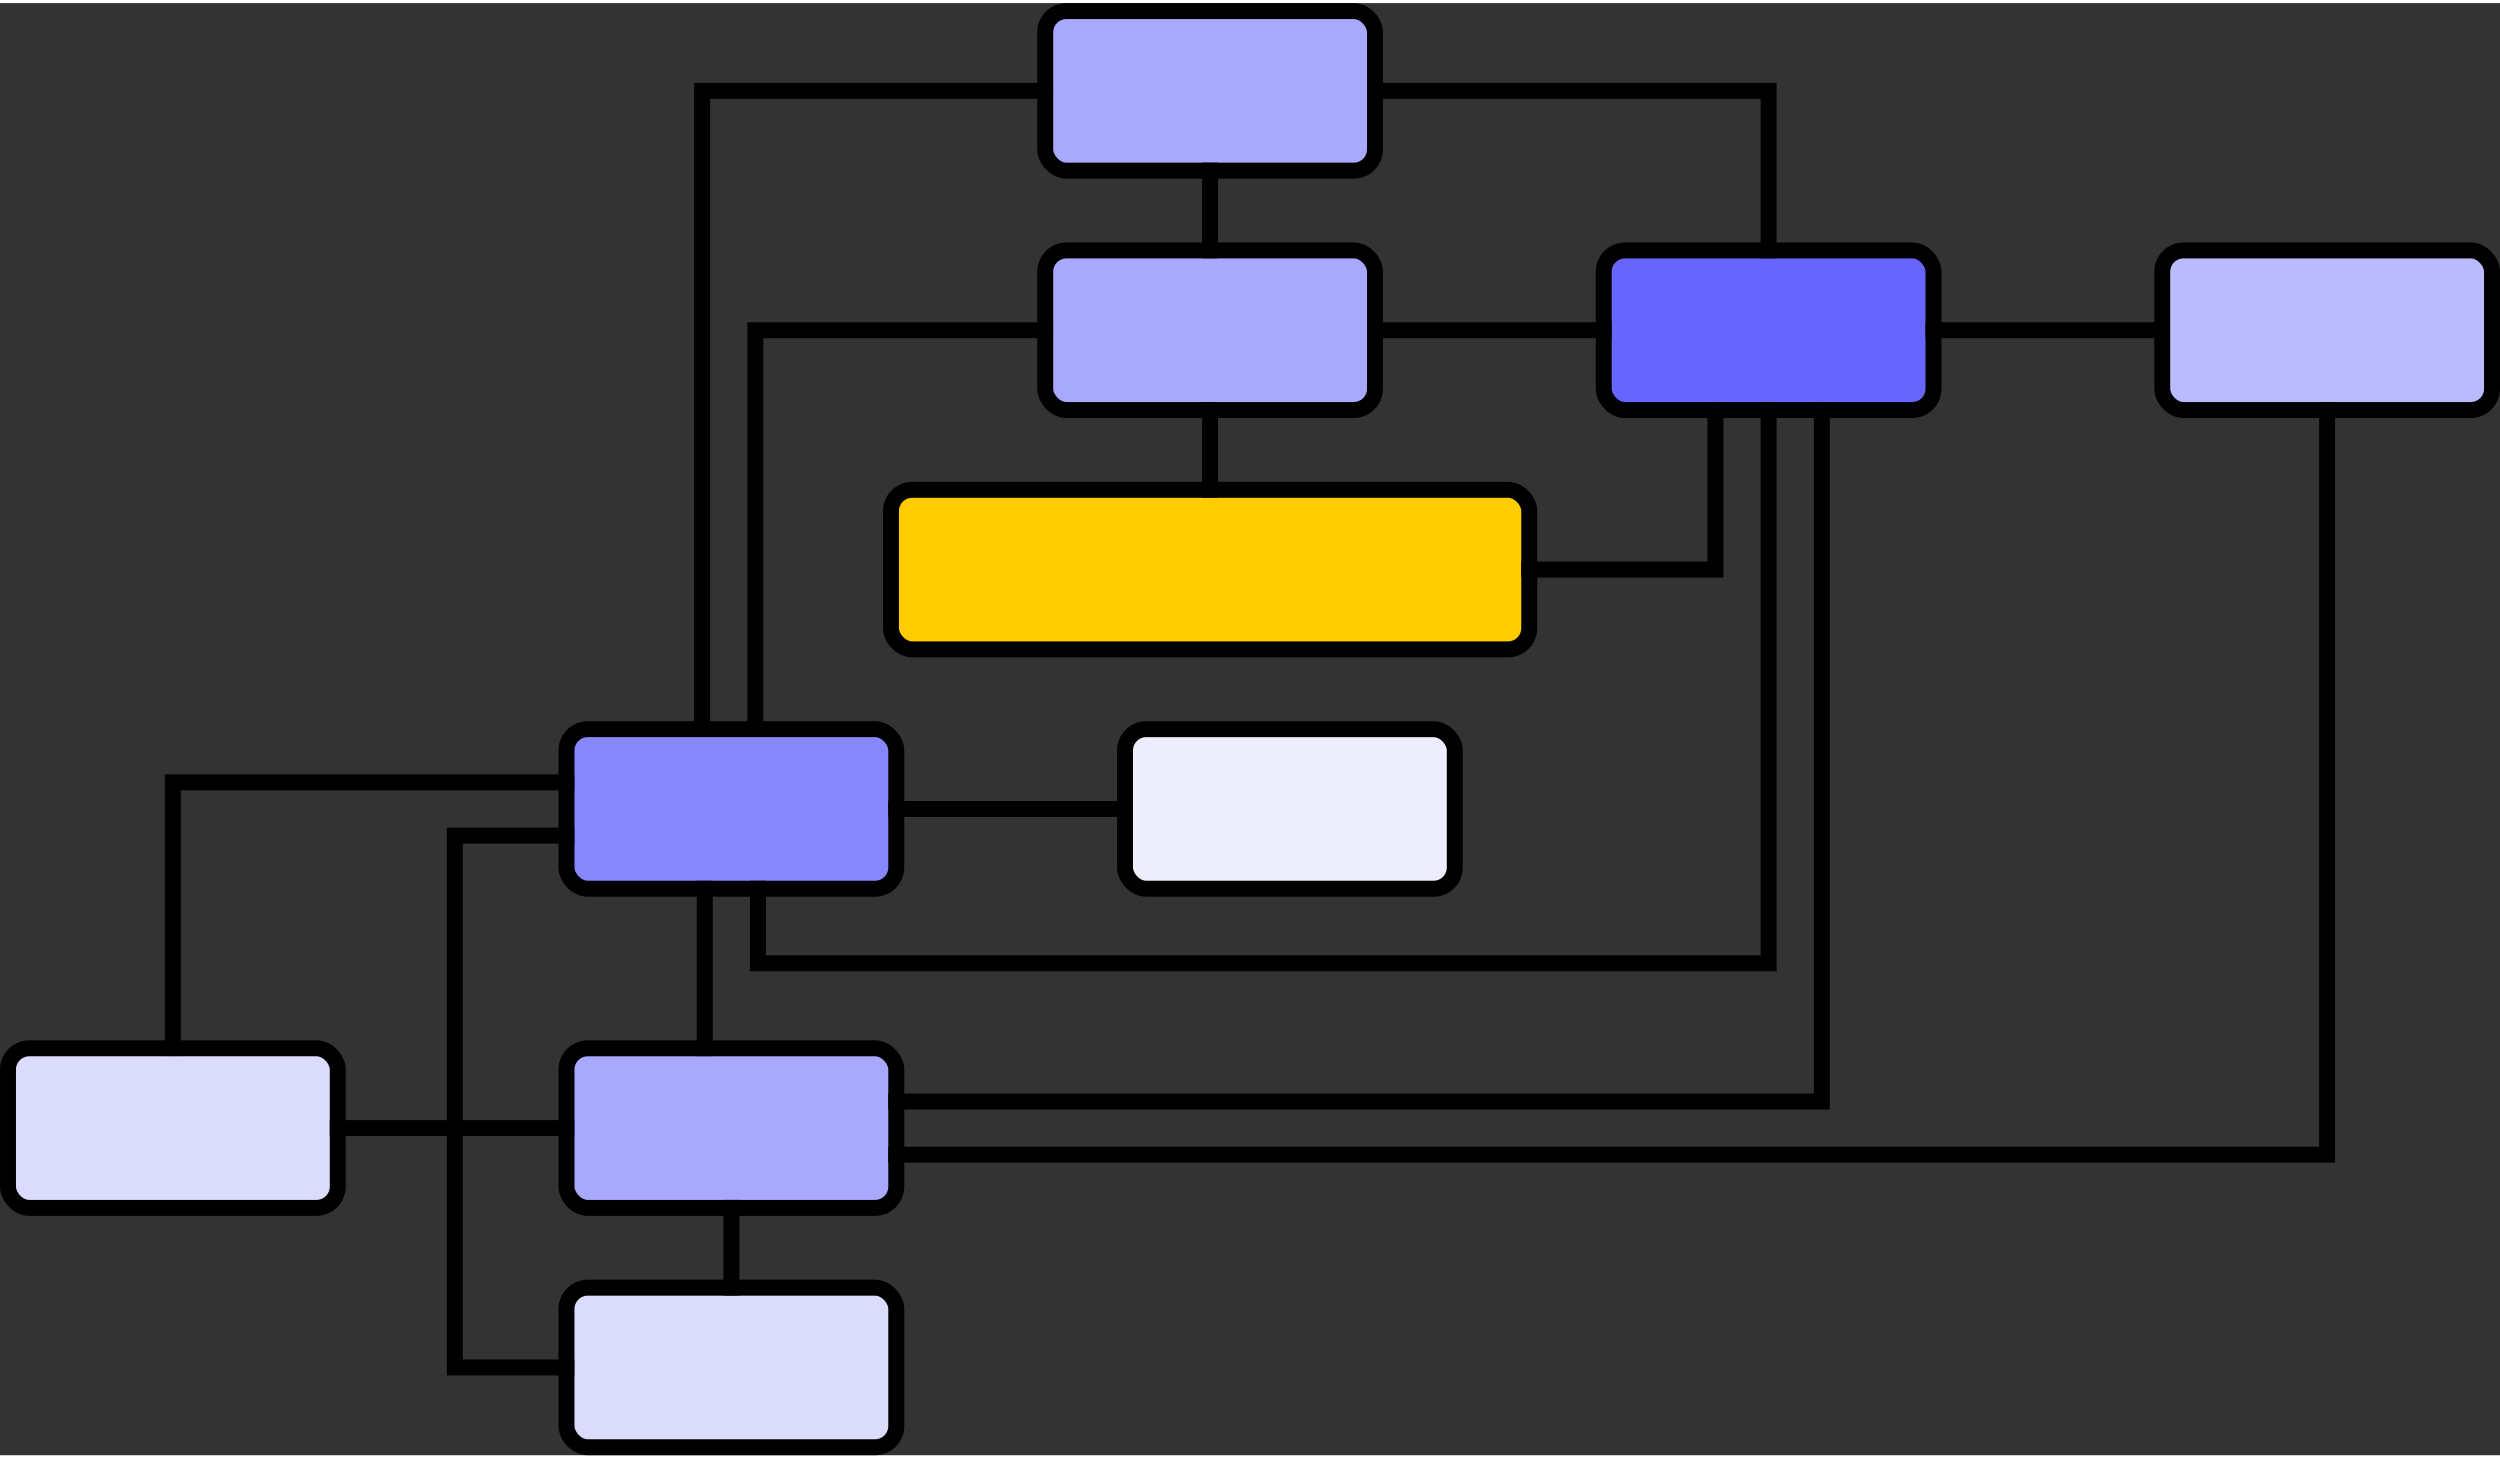 <?xml version="1.0" encoding="UTF-8" standalone="no"?>
<svg
   xmlns:dc="http://purl.org/dc/elements/1.1/"
   xmlns:cc="http://creativecommons.org/ns#"
   xmlns:rdf="http://www.w3.org/1999/02/22-rdf-syntax-ns#"
   xmlns:svg="http://www.w3.org/2000/svg"
   xmlns="http://www.w3.org/2000/svg"
   xmlns:xlink="http://www.w3.org/1999/xlink"
   xmlns:sodipodi="http://sodipodi.sourceforge.net/DTD/sodipodi-0.dtd"
   xmlns:inkscape="http://www.inkscape.org/namespaces/inkscape"
   color-rendering="auto"
   color-interpolation="auto"
   text-rendering="auto"
   width="120"
   stroke-miterlimit="10"
   shape-rendering="auto"
   font-weight="normal"
   height="70"
   font-style="normal"
   font-size="12"
   image-rendering="auto"
   viewBox="0 0 470 273"
   id="svg2"
   version="1.1"
   inkscape:version="0.48.0 r9654"
   sodipodi:docname="graphe liaisons.svg"
   style="font-size:12px;font-style:normal;font-weight:normal;fill:#000000;fill-opacity:1;stroke:#000000;stroke-width:1;stroke-linecap:square;stroke-linejoin:miter;stroke-miterlimit:10;stroke-opacity:1;stroke-dasharray:none;stroke-dashoffset:0;font-family:Dialog">
  <rect x="0" y="0" width="470" height="273" fill="#333333" stroke="none"/>
  <sodipodi:namedview
     pagecolor="#ffffff"
     bordercolor="#666666"
     borderopacity="1"
     objecttolerance="10"
     gridtolerance="10"
     guidetolerance="10"
     inkscape:pageopacity="0"
     inkscape:pageshadow="2"
     inkscape:window-width="1322"
     inkscape:window-height="815"
     id="namedview269"
     showgrid="false"
     inkscape:zoom="0.84868421"
     inkscape:cx="202.97992"
     inkscape:cy="41.316"
     inkscape:window-x="0"
     inkscape:window-y="0"
     inkscape:window-maximized="0"
     inkscape:current-layer="svg2"
     fit-margin-top="0"
     fit-margin-left="0"
     fit-margin-right="0"
     fit-margin-bottom="0" />
  <!--Generated by ySVG-->
  <defs
     id="genericDefs">
    <defs
       id="defs1">
      <clipPath
         id="clipPath1"
         clipPathUnits="userSpaceOnUse">
        <path
           id="path9"
           d="M 0,0 497,0 497,304 0,304 0,0 z"
           inkscape:connector-curvature="0" />
      </clipPath>
      <clipPath
         id="clipPath2"
         clipPathUnits="userSpaceOnUse">
        <path
           id="path12"
           d="m 14,-17 497,0 0,304 -497,0 0,-304 z"
           inkscape:connector-curvature="0" />
      </clipPath>
    </defs>
  </defs>
  <g
     id="g3195"
     transform="translate(-8.787,-3.717)">
    <g
       transform="translate(-4.713,-11.783)"
       style="stroke-width:3;stroke-miterlimit:10;stroke-dasharray:none"
       id="y.node.0">
      <g
         transform="translate(-14,17)"
         id="g19"
         style="fill:#6666fc;stroke:#6666fc;stroke-width:3;stroke-miterlimit:10;stroke-dasharray:none">
        <rect
           x="329"
           y="45"
           width="62"
           rx="4"
           ry="4"
           height="30"
           id="rect21"
           style="stroke:none" />
      </g>
      <g
         transform="translate(-14,17)"
         stroke-miterlimit="1.45"
         id="g29"
         style="stroke-width:3;stroke-linecap:butt;stroke-miterlimit:10;stroke-dasharray:none">
        <rect
           x="329"
           y="45"
           width="62"
           rx="4"
           ry="4"
           height="30"
           id="rect31"
           style="fill:none;stroke-width:3;stroke-miterlimit:10;stroke-dasharray:none" />
      </g>
    </g>
    <g
       transform="translate(-4.713,-11.783)"
       style="stroke-width:3;stroke-miterlimit:10;stroke-dasharray:none"
       id="y.node.1">
      <g
         transform="translate(-14,17)"
         id="g34"
         style="fill:#a8a8fc;stroke:#a8a8fc;stroke-width:3;stroke-miterlimit:10;stroke-dasharray:none">
        <rect
           x="224"
           y="0"
           width="62"
           rx="4"
           ry="4"
           height="30"
           id="rect36"
           style="stroke:none" />
      </g>
      <g
         transform="translate(-14,17)"
         stroke-miterlimit="1.45"
         id="g48"
         style="stroke-width:3;stroke-linecap:butt;stroke-miterlimit:10;stroke-dasharray:none">
        <rect
           x="224"
           y="0"
           width="62"
           rx="4"
           ry="4"
           height="30"
           id="rect50"
           style="fill:none;stroke-width:3;stroke-miterlimit:10;stroke-dasharray:none" />
      </g>
    </g>
    <g
       transform="translate(-4.713,-11.783)"
       style="stroke-width:3;stroke-miterlimit:10;stroke-dasharray:none"
       id="y.node.2">
      <g
         transform="translate(-14,17)"
         id="g53"
         style="fill:#dbdbfc;stroke:#dbdbfc;stroke-width:3;stroke-miterlimit:10;stroke-dasharray:none">
        <rect
           x="29"
           y="195"
           width="62"
           rx="4"
           ry="4"
           height="30"
           id="rect55"
           style="stroke:none" />
      </g>
      <g
         transform="translate(-14,17)"
         stroke-miterlimit="1.45"
         id="g63"
         style="stroke-width:3;stroke-linecap:butt;stroke-miterlimit:10;stroke-dasharray:none">
        <rect
           x="29"
           y="195"
           width="62"
           rx="4"
           ry="4"
           height="30"
           id="rect65"
           style="fill:none;stroke-width:3;stroke-miterlimit:10;stroke-dasharray:none" />
      </g>
    </g>
    <g
       transform="translate(-4.713,-11.783)"
       style="stroke-width:3;stroke-miterlimit:10;stroke-dasharray:none"
       id="y.node.3">
      <g
         transform="translate(-14,17)"
         id="g68"
         style="fill:#a8a8fc;stroke:#a8a8fc;stroke-width:3;stroke-miterlimit:10;stroke-dasharray:none">
        <rect
           x="134"
           y="195"
           width="62"
           rx="4"
           ry="4"
           height="30"
           id="rect70"
           style="stroke:none" />
      </g>
      <g
         transform="translate(-14,17)"
         stroke-miterlimit="1.45"
         id="g78"
         style="stroke-width:3;stroke-linecap:butt;stroke-miterlimit:10;stroke-dasharray:none">
        <rect
           x="134"
           y="195"
           width="62"
           rx="4"
           ry="4"
           height="30"
           id="rect80"
           style="fill:none;stroke-width:3;stroke-miterlimit:10;stroke-dasharray:none" />
      </g>
    </g>
    <g
       transform="translate(-4.713,-11.783)"
       style="stroke-width:3;stroke-miterlimit:10;stroke-dasharray:none"
       id="y.node.4">
      <g
         transform="translate(-14,17)"
         id="g83"
         style="fill:#babafc;stroke:#babafc;stroke-width:3;stroke-miterlimit:10;stroke-dasharray:none">
        <rect
           x="434"
           y="45"
           width="62"
           rx="4"
           ry="4"
           height="30"
           id="rect85"
           style="stroke:none" />
      </g>
      <g
         transform="translate(-14,17)"
         stroke-miterlimit="1.45"
         id="g95"
         style="stroke-width:3;stroke-linecap:butt;stroke-miterlimit:10;stroke-dasharray:none">
        <rect
           x="434"
           y="45"
           width="62"
           rx="4"
           ry="4"
           height="30"
           id="rect97"
           style="fill:none;stroke-width:3;stroke-miterlimit:10;stroke-dasharray:none" />
      </g>
    </g>
    <g
       transform="translate(-4.713,-11.783)"
       style="stroke-width:3;stroke-miterlimit:10;stroke-dasharray:none"
       id="y.node.5">
      <g
         transform="translate(-14,17)"
         id="g100"
         style="fill:#a8a8fc;stroke:#a8a8fc;stroke-width:3;stroke-miterlimit:10;stroke-dasharray:none">
        <rect
           x="224"
           y="45"
           width="62"
           rx="4"
           ry="4"
           height="30"
           id="rect102"
           style="stroke:none" />
      </g>
      <g
         transform="translate(-14,17)"
         stroke-miterlimit="1.45"
         id="g112"
         style="stroke-width:3;stroke-linecap:butt;stroke-miterlimit:10;stroke-dasharray:none">
        <rect
           x="224"
           y="45"
           width="62"
           rx="4"
           ry="4"
           height="30"
           id="rect114"
           style="fill:none;stroke-width:3;stroke-miterlimit:10;stroke-dasharray:none" />
      </g>
    </g>
    <g
       transform="translate(-4.713,-11.783)"
       style="stroke-width:3;stroke-miterlimit:10;stroke-dasharray:none"
       id="y.node.6">
      <g
         transform="translate(-14,17)"
         id="g117"
         style="fill:#dbdbfc;stroke:#dbdbfc;stroke-width:3;stroke-miterlimit:10;stroke-dasharray:none">
        <rect
           x="134"
           y="240"
           width="62"
           rx="4"
           ry="4"
           height="30"
           id="rect119"
           style="stroke:none" />
      </g>
      <g
         transform="translate(-14,17)"
         stroke-miterlimit="1.45"
         id="g129"
         style="stroke-width:3;stroke-linecap:butt;stroke-miterlimit:10;stroke-dasharray:none">
        <rect
           x="134"
           y="240"
           width="62"
           rx="4"
           ry="4"
           height="30"
           id="rect131"
           style="fill:none;stroke-width:3;stroke-miterlimit:10;stroke-dasharray:none" />
      </g>
    </g>
    <g
       transform="translate(-4.713,-11.783)"
       style="stroke-width:3;stroke-miterlimit:10;stroke-dasharray:none"
       id="y.node.7">
      <g
         transform="translate(-14,17)"
         id="g134"
         style="fill:#8787fc;stroke:#8787fc;stroke-width:3;stroke-miterlimit:10;stroke-dasharray:none">
        <rect
           x="134"
           y="135"
           width="62"
           rx="4"
           ry="4"
           height="30"
           id="rect136"
           style="stroke:none" />
      </g>
      <g
         transform="translate(-14,17)"
         stroke-miterlimit="1.45"
         id="g146"
         style="stroke-width:3;stroke-linecap:butt;stroke-miterlimit:10;stroke-dasharray:none">
        <rect
           x="134"
           y="135"
           width="62"
           rx="4"
           ry="4"
           height="30"
           id="rect148"
           style="fill:none;stroke-width:3;stroke-miterlimit:10;stroke-dasharray:none" />
      </g>
    </g>
    <g
       transform="translate(-4.713,-11.783)"
       style="stroke-width:3;stroke-miterlimit:10;stroke-dasharray:none"
       id="y.node.8">
      <g
         transform="translate(-14,17)"
         id="g151"
         style="fill:#ededfc;stroke:#ededfc;stroke-width:3;stroke-miterlimit:10;stroke-dasharray:none">
        <rect
           x="239"
           y="135"
           width="62"
           rx="4"
           ry="4"
           height="30"
           id="rect153"
           style="stroke:none" />
      </g>
      <g
         transform="translate(-14,17)"
         stroke-miterlimit="1.45"
         id="g163"
         style="stroke-width:3;stroke-linecap:butt;stroke-miterlimit:10;stroke-dasharray:none">
        <rect
           x="239"
           y="135"
           width="62"
           rx="4"
           ry="4"
           height="30"
           id="rect165"
           style="fill:none;stroke-width:3;stroke-miterlimit:10;stroke-dasharray:none" />
      </g>
    </g>
    <g
       transform="translate(-4.713,-11.783)"
       style="stroke-width:3;stroke-miterlimit:10;stroke-dasharray:none"
       id="y.node.9">
        <g
           transform="translate(-14,17)"
           id="g170"
           style="fill:#ffcc00;stroke:#ffcc00;stroke-width:3;stroke-miterlimit:10;stroke-dasharray:none">
          <rect
             x="195"
             y="90"
             width="120"
             rx="4"
             ry="4"
             height="30"
             id="rect172"
             style="stroke:none" />
        </g>
        <g
           transform="translate(-14,17)"
           stroke-miterlimit="1.45"
           id="g180"
           style="stroke-width:3;stroke-linecap:butt;stroke-miterlimit:10;stroke-dasharray:none">
          <rect
             x="195"
             y="90"
             width="120"
             rx="4"
             ry="4"
             height="30"
             id="rect182"
             style="fill:none;stroke-width:3;stroke-miterlimit:10;stroke-dasharray:none" />
        </g>
    </g>
    <g
       transform="translate(-4.713,-11.783)"
       style="stroke-width:3;stroke-miterlimit:10;stroke-dasharray:none"
       id="y.edge.2">
      <g
         transform="translate(-14,17)"
         stroke-miterlimit="1.45"
         id="g185"
         style="stroke-width:3;stroke-linecap:butt;stroke-miterlimit:10;stroke-dasharray:none">
        <path
           d="M 360,44.971 360,15 286,15"
           id="path187"
           inkscape:connector-curvature="0"
           style="fill:none;stroke-width:3;stroke-miterlimit:10;stroke-dasharray:none" />
      </g>
    </g>
    <g
       transform="translate(-4.713,-11.783)"
       style="stroke-width:3;stroke-miterlimit:10;stroke-dasharray:none"
       id="y.edge.1">
      <g
         transform="translate(-14,17)"
         stroke-miterlimit="1.45"
         id="g190"
         style="stroke-width:3;stroke-linecap:butt;stroke-miterlimit:10;stroke-dasharray:none">
        <path
           d="m 370,75 0,130 -174,0"
           id="path192"
           inkscape:connector-curvature="0"
           style="fill:none;stroke-width:3;stroke-miterlimit:10;stroke-dasharray:none" />
      </g>
    </g>
    <g
       transform="translate(-4.713,-11.783)"
       style="stroke-width:3;stroke-miterlimit:10;stroke-dasharray:none"
       id="y.edge.5">
      <g
         transform="translate(-14,17)"
         stroke-miterlimit="1.45"
         id="g195"
         style="stroke-width:3;stroke-linecap:butt;stroke-miterlimit:10;stroke-dasharray:none">
        <path
           d="M 133.958,210 91,210"
           id="path197"
           inkscape:connector-curvature="0"
           style="fill:none;stroke-width:3;stroke-miterlimit:10;stroke-dasharray:none" />
      </g>
    </g>
    <g
       transform="translate(-4.713,-11.783)"
       style="stroke-width:3;stroke-miterlimit:10;stroke-dasharray:none"
       id="y.edge.0">
      <g
         transform="translate(-14,17)"
         stroke-miterlimit="1.45"
         id="g200"
         style="stroke-width:3;stroke-linecap:butt;stroke-miterlimit:10;stroke-dasharray:none">
        <path
           d="m 391,60 42.958,0"
           id="path202"
           inkscape:connector-curvature="0"
           style="fill:none;stroke-width:3;stroke-miterlimit:10;stroke-dasharray:none" />
      </g>
    </g>
    <g
       transform="translate(-4.713,-11.783)"
       style="stroke-width:3;stroke-miterlimit:10;stroke-dasharray:none"
       id="y.edge.6">
      <g
         transform="translate(-14,17)"
         stroke-miterlimit="1.45"
         id="g205"
         style="stroke-width:3;stroke-linecap:butt;stroke-miterlimit:10;stroke-dasharray:none">
        <path
           d="m 465,75 0,140 -269,0"
           id="path207"
           inkscape:connector-curvature="0"
           style="fill:none;stroke-width:3;stroke-miterlimit:10;stroke-dasharray:none" />
      </g>
    </g>
    <g
       transform="translate(-4.713,-11.783)"
       style="stroke-width:3;stroke-miterlimit:10;stroke-dasharray:none"
       id="y.edge.7">
      <g
         transform="translate(-14,17)"
         stroke-miterlimit="1.45"
         id="g210"
         style="stroke-width:3;stroke-linecap:butt;stroke-miterlimit:10;stroke-dasharray:none">
        <path
           d="m 286,60 42.958,0"
           id="path212"
           inkscape:connector-curvature="0"
           style="fill:none;stroke-width:3;stroke-miterlimit:10;stroke-dasharray:none" />
      </g>
    </g>
    <g
       transform="translate(-4.713,-11.783)"
       style="stroke-width:3;stroke-miterlimit:10;stroke-dasharray:none"
       id="y.edge.8">
      <g
         transform="translate(-14,17)"
         stroke-miterlimit="1.45"
         id="g215"
         style="stroke-width:3;stroke-linecap:butt;stroke-miterlimit:10;stroke-dasharray:none">
        <path
           d="M 255,44.971 255,30"
           id="path217"
           inkscape:connector-curvature="0"
           style="fill:none;stroke-width:3;stroke-miterlimit:10;stroke-dasharray:none" />
      </g>
    </g>
    <g
       transform="translate(-4.713,-11.783)"
       style="stroke-width:3;stroke-miterlimit:10;stroke-dasharray:none"
       id="y.edge.10">
      <g
         transform="translate(-14,17)"
         stroke-miterlimit="1.45"
         id="g220"
         style="stroke-width:3;stroke-linecap:butt;stroke-miterlimit:10;stroke-dasharray:none">
        <path
           d="M 165,239.971 165,225"
           id="path222"
           inkscape:connector-curvature="0"
           style="fill:none;stroke-width:3;stroke-miterlimit:10;stroke-dasharray:none" />
      </g>
    </g>
    <g
       transform="translate(-4.713,-11.783)"
       style="stroke-width:3;stroke-miterlimit:10;stroke-dasharray:none"
       id="y.edge.3">
      <g
         transform="translate(-14,17)"
         stroke-miterlimit="1.45"
         id="g225"
         style="stroke-width:3;stroke-linecap:butt;stroke-miterlimit:10;stroke-dasharray:none">
        <path
           d="m 360,75 0,104 -190,0 0,-14"
           id="path227"
           inkscape:connector-curvature="0"
           style="fill:none;stroke-width:3;stroke-miterlimit:10;stroke-dasharray:none" />
      </g>
    </g>
    <g
       transform="translate(-4.713,-11.783)"
       style="stroke-width:3;stroke-miterlimit:10;stroke-dasharray:none"
       id="y.edge.4">
      <g
         transform="translate(-14,17)"
         stroke-miterlimit="1.45"
         id="g230"
         style="stroke-width:3;stroke-linecap:butt;stroke-miterlimit:10;stroke-dasharray:none">
        <path
           d="m 223.969,15 -64.469,0 0,119.971"
           id="path232"
           inkscape:connector-curvature="0"
           style="fill:none;stroke-width:3;stroke-miterlimit:10;stroke-dasharray:none" />
      </g>
    </g>
    <g
       transform="translate(-4.713,-11.783)"
       style="stroke-width:3;stroke-miterlimit:10;stroke-dasharray:none"
       id="y.edge.9">
      <g
         transform="translate(-14,17)"
         stroke-miterlimit="1.45"
         id="g235"
         style="stroke-width:3;stroke-linecap:butt;stroke-miterlimit:10;stroke-dasharray:none">
        <path
           d="m 223.973,60 -54.473,0 0,74.963"
           id="path237"
           inkscape:connector-curvature="0"
           style="fill:none;stroke-width:3;stroke-miterlimit:10;stroke-dasharray:none" />
      </g>
    </g>
    <g
       transform="translate(-4.713,-11.783)"
       style="stroke-width:3;stroke-miterlimit:10;stroke-dasharray:none"
       id="y.edge.11">
      <g
         transform="translate(-14,17)"
         stroke-miterlimit="1.45"
         id="g240"
         style="stroke-width:3;stroke-linecap:butt;stroke-miterlimit:10;stroke-dasharray:none">
        <path
           d="m 160,165 0,29.971"
           id="path242"
           inkscape:connector-curvature="0"
           style="fill:none;stroke-width:3;stroke-miterlimit:10;stroke-dasharray:none" />
      </g>
    </g>
    <g
       transform="translate(-4.713,-11.783)"
       style="stroke-width:3;stroke-miterlimit:10;stroke-dasharray:none"
       id="y.edge.12">
      <g
         transform="translate(-14,17)"
         stroke-miterlimit="1.45"
         id="g245"
         style="stroke-width:3;stroke-linecap:butt;stroke-miterlimit:10;stroke-dasharray:none">
        <path
           d="M 133.964,145 60,145 l 0,49.951"
           id="path247"
           inkscape:connector-curvature="0"
           style="fill:none;stroke-width:3;stroke-miterlimit:10;stroke-dasharray:none" />
      </g>
    </g>
    <g
       transform="translate(-4.713,-11.783)"
       style="stroke-width:3;stroke-miterlimit:10;stroke-dasharray:none"
       id="y.edge.13">
      <g
         transform="translate(-14,17)"
         stroke-miterlimit="1.45"
         id="g250"
         style="stroke-width:3;stroke-linecap:butt;stroke-miterlimit:10;stroke-dasharray:none">
        <path
           d="m 133.959,155 -20.959,0 0,100 20.959,0"
           id="path252"
           inkscape:connector-curvature="0"
           style="fill:none;stroke-width:3;stroke-miterlimit:10;stroke-dasharray:none" />
      </g>
    </g>
    <g
       transform="translate(-4.713,-11.783)"
       style="stroke-width:3;stroke-miterlimit:10;stroke-dasharray:none"
       id="y.edge.14">
      <g
         transform="translate(-14,17)"
         stroke-miterlimit="1.45"
         id="g255"
         style="stroke-width:3;stroke-linecap:butt;stroke-miterlimit:10;stroke-dasharray:none">
        <path
           d="M 238.958,150 196,150"
           id="path257"
           inkscape:connector-curvature="0"
           style="fill:none;stroke-width:3;stroke-miterlimit:10;stroke-dasharray:none" />
      </g>
    </g>
    <g
       transform="translate(-4.713,-11.783)"
       style="stroke-width:3;stroke-miterlimit:10;stroke-dasharray:none"
       id="y.edge.16">
      <g
         transform="translate(-14,17)"
         stroke-miterlimit="1.45"
         id="g260"
         style="stroke-width:3;stroke-linecap:butt;stroke-miterlimit:10;stroke-dasharray:none">
        <path
           d="m 255,75 0,14.971"
           id="path262"
           inkscape:connector-curvature="0"
           style="fill:none;stroke-width:3;stroke-miterlimit:10;stroke-dasharray:none" />
      </g>
    </g>
    <g
       transform="translate(-4.713,-11.783)"
       style="stroke-width:3;stroke-miterlimit:10;stroke-dasharray:none"
       id="y.edge.15">
      <g
         transform="translate(-14,17)"
         stroke-miterlimit="1.45"
         id="g265"
         style="stroke-width:3;stroke-linecap:butt;stroke-miterlimit:10;stroke-dasharray:none">
        <path
           d="m 315,105 35,0 0,-30"
           id="path267"
           inkscape:connector-curvature="0"
           style="fill:none;stroke-width:3;stroke-miterlimit:10;stroke-dasharray:none" />
      </g>
    </g>
  </g>
</svg>
